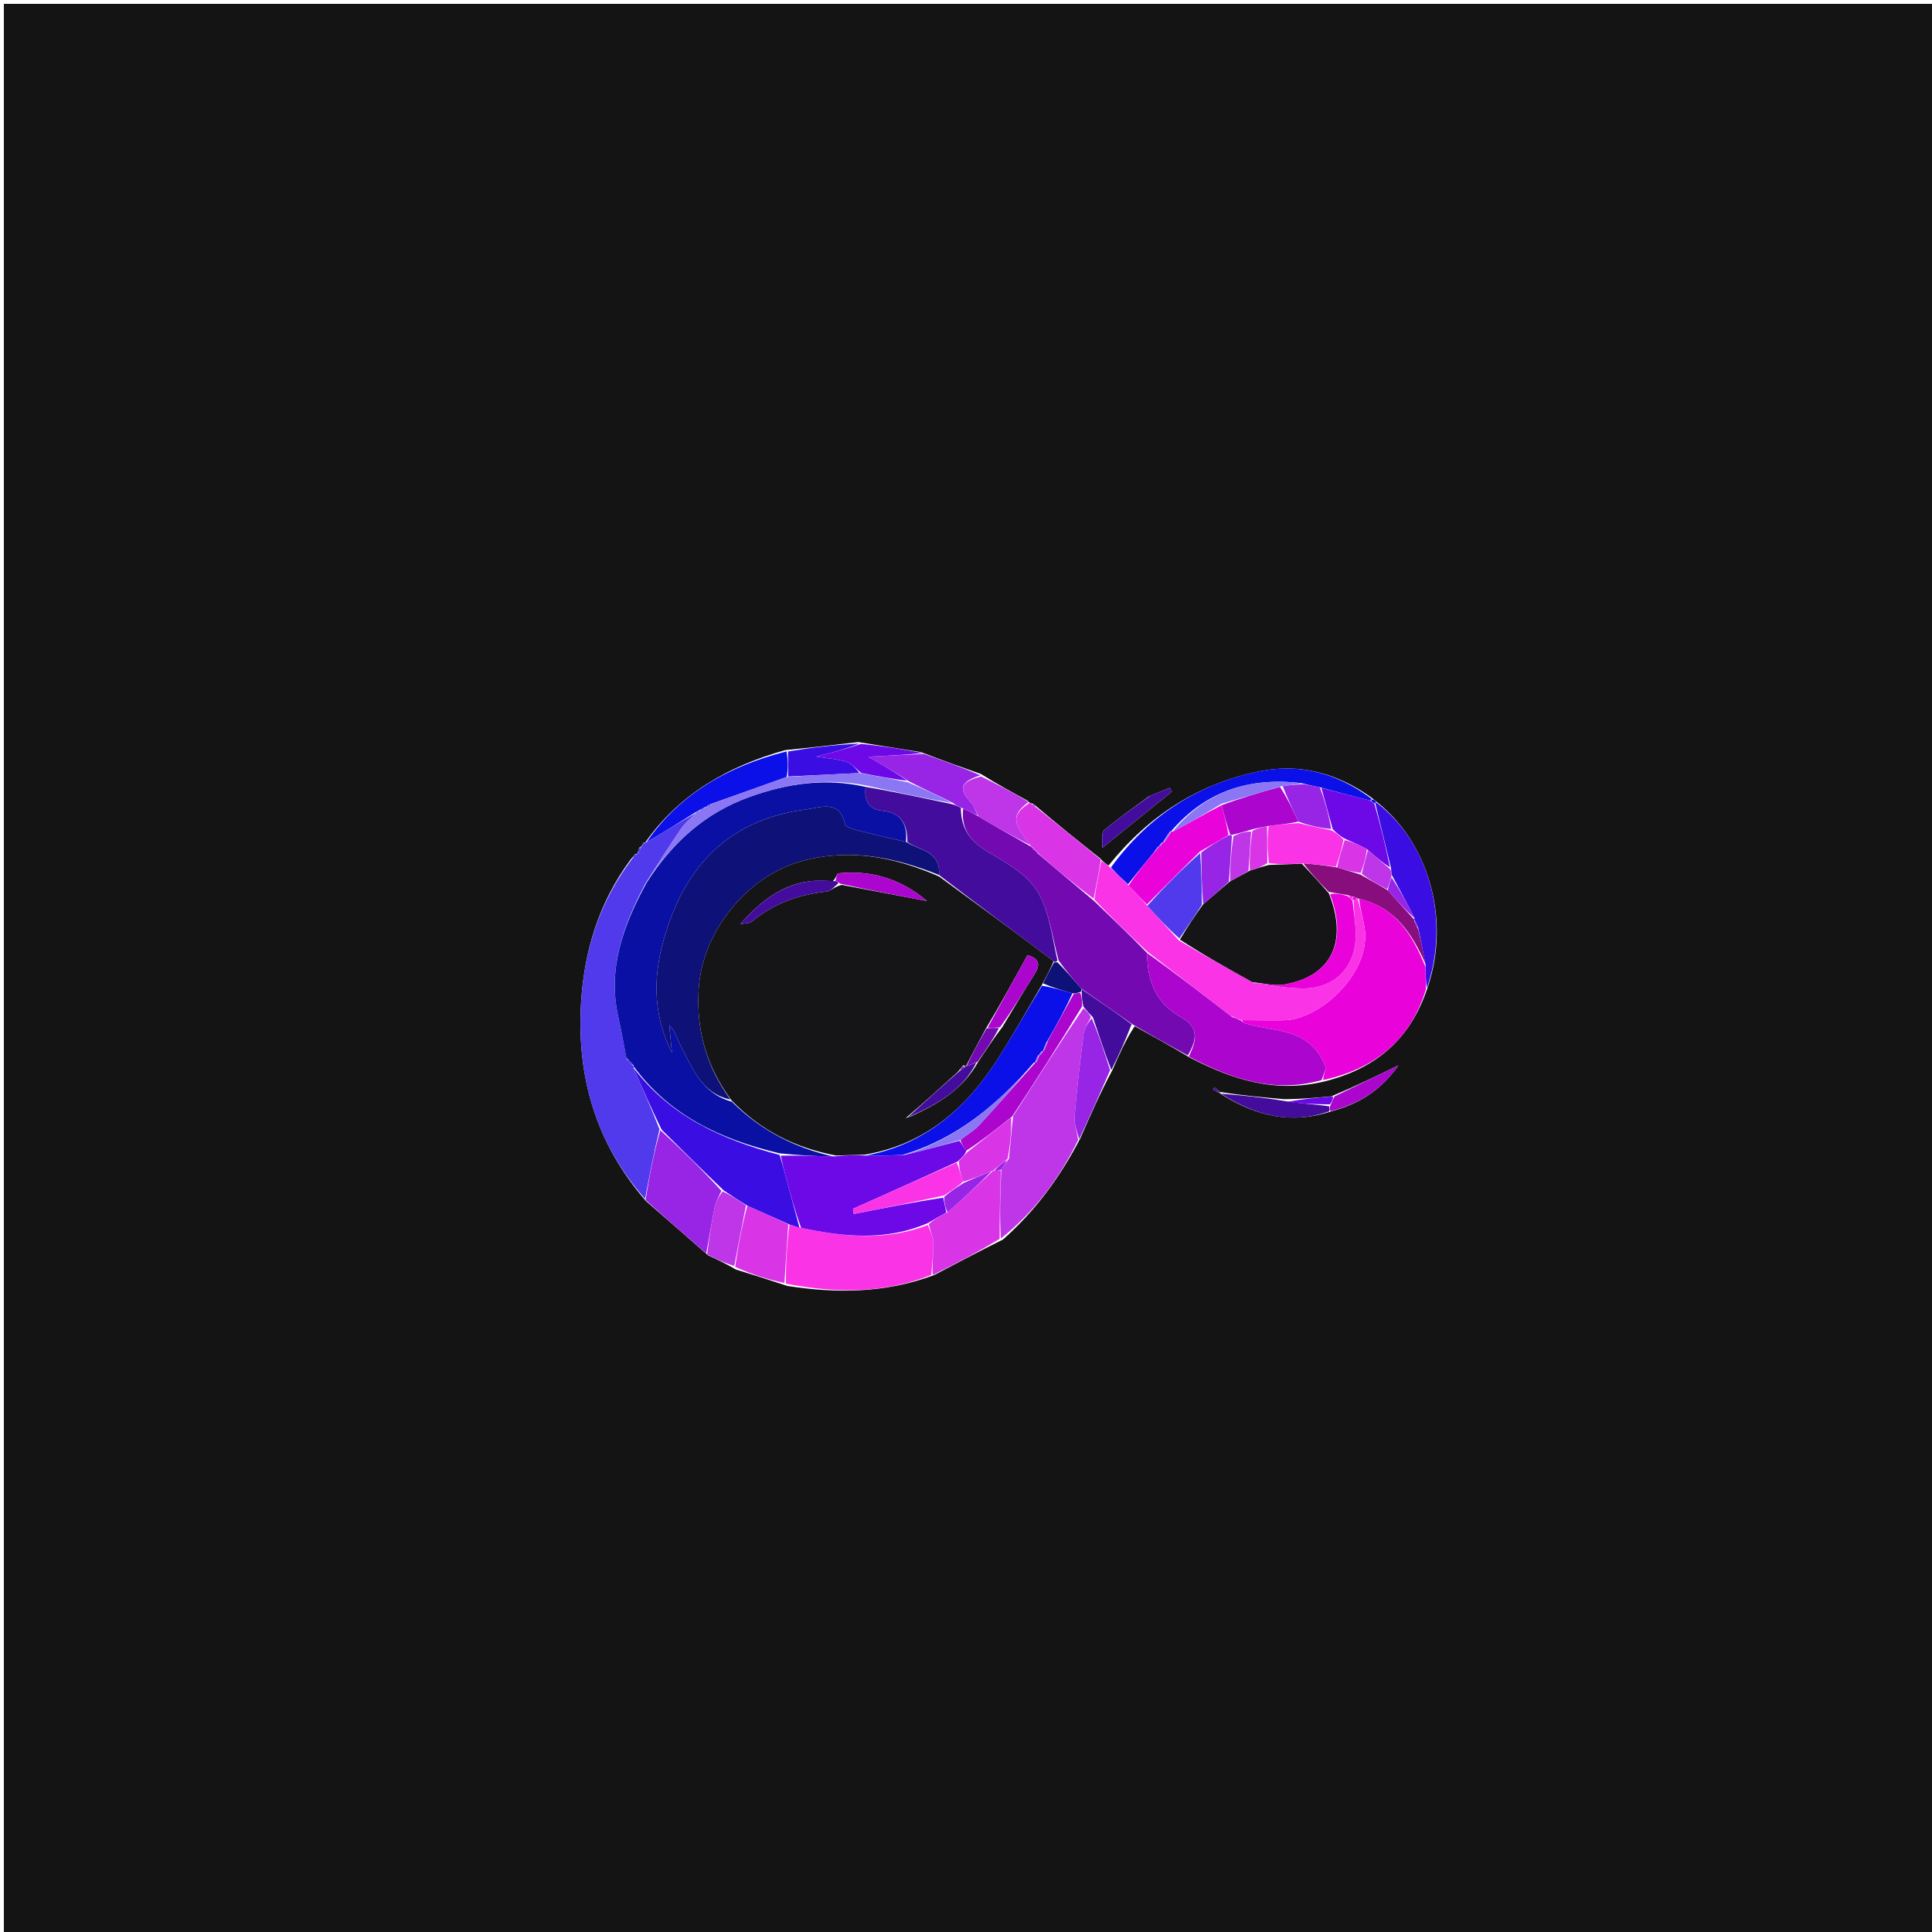 <svg version="1.1" id="Layer_1" xmlns="http://www.w3.org/2000/svg" xmlns:xlink="http://www.w3.org/1999/xlink" x="0px" y="0px"
	 width="100%" viewBox="0 0 500 500" enable-background="new 0 0 500 500" xml:space="preserve">
<path fill="#141414" opacity="1" stroke="none" 
	d="
M291,501 
	C194,501 97.5,501 1,501 
	C1,334.333 1,167.667 1,1 
	C167.667,1 334.333,1 501,1 
	C501,167.667 501,334.333 501,501 
	C431.167,501 361.333,501 291,501 
M166.037,219.026 
	C166.037,219.026 166.04,218.999 165.503,219.307 
	C165.276,219.865 165.05,220.424 164.954,221.01 
	C164.954,221.01 164.982,220.879 164.366,221.02 
	C164.13,221.368 163.895,221.716 163.178,222.483 
	C155.034,233.509 151.172,246.1 150.374,259.576 
	C149.25,278.561 154.104,295.762 167.199,310.858 
	C172.391,315.368 177.584,319.879 183.242,324.863 
	C185.496,325.917 187.75,326.97 190.458,328.551 
	C194.645,329.853 198.832,331.156 203.806,332.81 
	C216.426,334.729 228.903,334.766 241.759,329.987 
	C247.476,326.975 253.192,323.964 259.566,320.781 
	C267.804,313.506 274.23,304.863 279.58,294.6 
	C282.152,288.724 284.723,282.849 287.934,276.846 
	C289.598,273.018 291.261,269.19 293.652,265.585 
	C298.234,268.109 302.816,270.633 307.899,273.687 
	C318.648,279.219 329.706,283.042 342.785,279.869 
	C355.784,276.617 365,269.197 369.489,255.474 
	C375.425,238.039 369.843,217.984 355.958,207.257 
	C355.733,207.025 355.46,206.891 354.768,206.288 
	C346.091,200.138 336.459,197.491 326.008,199.607 
	C310.084,202.83 297.21,211.152 286.885,224.011 
	C286.272,223.609 285.659,223.207 284.779,222.208 
	C279.215,217.77 273.651,213.333 267.912,208.449 
	C267.69,208.161 267.403,208.059 266.785,207.864 
	C266.785,207.864 266.403,207.814 266,207.245 
	C262.096,205.128 258.192,203.012 253.873,200.31 
	C248.939,198.576 244.006,196.842 238.39,194.668 
	C233.266,193.846 228.142,193.024 222.11,192.053 
	C216.058,192.761 210.005,193.469 203.192,194.135 
	C188.587,198.251 175.952,205.358 167.007,218.008 
	C167.007,218.008 167,217.956 166.484,218.109 
	C166.327,218.419 166.17,218.729 166.037,219.026 
M344.567,283.722 
	C340.715,284.085 336.863,284.448 332.32,284.472 
	C326.879,283.992 321.439,283.512 315.711,282.59 
	C315.235,282.186 314.76,281.782 314.284,281.379 
	C314.155,281.586 314.025,281.793 313.896,282 
	C314.616,282.324 315.336,282.648 316.506,283.463 
	C325.09,288.733 334.108,291.117 344.83,287.523 
	C351.731,285.675 357.402,282.147 361.91,275.721 
	C355.864,278.656 350.606,281.208 344.567,283.722 
M297.382,206.067 
	C293.46,208.972 289.435,211.754 285.707,214.889 
	C284.977,215.503 285.4,217.488 285.244,219.431 
	C291.966,214 297.618,209.434 303.27,204.868 
	C303.099,204.54 302.928,204.212 302.758,203.883 
	C301.176,204.516 299.594,205.148 297.382,206.067 
z"/>
<path fill="#503AEC" opacity="1" stroke="none" 
	d="
M166.942,310.267 
	C154.104,295.762 149.25,278.561 150.374,259.576 
	C151.172,246.1 155.034,233.509 163.69,222.134 
	C164.462,221.484 164.722,221.181 164.982,220.879 
	C164.982,220.879 164.954,221.01 165.147,220.826 
	C165.573,220.094 165.806,219.547 166.04,218.999 
	C166.04,218.999 166.037,219.026 166.271,218.939 
	C166.669,218.553 166.835,218.254 167,217.956 
	C167,217.956 167.007,218.008 167.333,217.986 
	C171.821,215.352 175.983,212.741 180.029,210.442 
	C178.752,211.889 177.372,212.872 176.47,214.184 
	C173.247,218.871 170.186,223.669 166.978,228.751 
	C161.182,239.745 157.239,250.761 160.008,263.155 
	C160.798,266.688 161.416,270.259 162.201,274.101 
	C162.857,274.922 163.425,275.456 164,275.992 
	C164.007,275.995 164.007,276.009 163.989,276.399 
	C166.321,281.904 168.672,287.019 170.682,292.261 
	C169.208,298.348 168.075,304.307 166.942,310.267 
z"/>
<path fill="#730AB1" opacity="1" stroke="none" 
	d="
M307.398,273.157 
	C302.816,270.633 298.234,268.109 293.225,265.188 
	C288.539,261.886 284.28,258.981 279.796,255.818 
	C277.705,253.382 275.839,251.204 273.983,248.599 
	C272.228,242.221 271.551,235.585 268.368,230.526 
	C265.631,226.176 260.302,223.169 255.622,220.413 
	C251.077,217.738 248.7,214.428 249.256,209.278 
	C250.722,209.911 251.873,210.483 253.242,211.303 
	C257.907,214.05 262.355,216.549 266.832,219.117 
	C266.86,219.187 267.01,219.169 267.083,219.361 
	C267.332,219.782 267.562,219.921 267.868,220.041 
	C267.89,220.113 268.034,220.153 268.108,220.336 
	C268.342,220.737 268.552,220.887 269.013,221.247 
	C273.815,225.34 278.413,229.157 283.215,233.235 
	C287.89,237.732 292.362,241.967 296.856,246.619 
	C296.951,254.002 299.129,259.631 305.695,263.277 
	C309.912,265.618 310.114,268.607 307.398,273.157 
z"/>
<path fill="#EA02DB" opacity="1" stroke="none" 
	d="
M369.025,256.056 
	C365,269.197 355.784,276.617 342.427,279.521 
	C342.6,277.837 343.132,276.501 343.162,276.425 
	C339.234,265.669 329.781,267.223 322.217,264.842 
	C321.764,264.699 321.392,264.3 321.45,264.006 
	C325.4,264.01 328.885,264.098 332.366,264.033 
	C341.755,263.856 355.254,251.463 353.097,239.704 
	C352.653,237.283 351.946,234.911 351.727,232.575 
	C361.265,234.859 365.522,241.891 368.912,250.245 
	C368.968,252.479 368.997,254.268 369.025,256.056 
z"/>
<path fill="#FB33E6" opacity="1" stroke="none" 
	d="
M351.36,232.516 
	C351.946,234.911 352.653,237.283 353.097,239.704 
	C355.254,251.463 341.755,263.856 332.366,264.033 
	C328.885,264.098 325.4,264.01 321.459,263.997 
	C321.002,264.003 320.996,264.026 320.787,263.807 
	C320.004,263.43 319.429,263.273 318.562,262.944 
	C311.125,257.249 303.979,251.726 296.834,246.202 
	C292.362,241.967 287.89,237.732 283.238,232.836 
	C283.72,229.052 284.383,225.928 285.046,222.805 
	C285.659,223.207 286.272,223.609 287.243,224.42 
	C289.039,226.174 290.476,227.519 292.077,229.152 
	C293.766,230.989 295.291,232.538 296.918,234.411 
	C299.669,237.519 302.317,240.304 305.105,243.394 
	C311.553,247.204 317.86,250.71 324.469,254.413 
	C328.842,255.03 332.909,255.754 336.986,255.807 
	C345.434,255.916 350.916,250.324 350.868,241.826 
	C350.851,238.887 350.323,235.951 350.325,232.934 
	C350.816,232.791 351.011,232.728 351.224,232.606 
	C351.242,232.548 351.36,232.516 351.36,232.516 
z"/>
<path fill="#BF35E8" opacity="1" stroke="none" 
	d="
M279.034,294.995 
	C274.23,304.863 267.804,313.506 259.033,320.531 
	C258.672,314.479 258.844,308.678 259.149,302.635 
	C259.828,301.657 260.374,300.921 261.107,299.86 
	C261.523,296.042 261.752,292.546 262.203,288.8 
	C268.312,279.298 274.199,270.047 280.407,260.929 
	C281.362,261.723 281.997,262.385 282.316,263.283 
	C281.462,264.888 280.616,266.215 280.436,267.628 
	C279.54,274.66 278.696,281.704 278.113,288.767 
	C277.945,290.803 278.701,292.917 279.034,294.995 
z"/>
<path fill="#AB05CE" opacity="1" stroke="none" 
	d="
M296.856,246.619 
	C303.979,251.726 311.125,257.249 318.789,263.141 
	C319.87,263.682 320.433,263.854 320.996,264.026 
	C320.996,264.026 321.002,264.003 320.992,264.012 
	C321.392,264.3 321.764,264.699 322.217,264.842 
	C329.781,267.223 339.234,265.669 343.162,276.425 
	C343.132,276.501 342.6,277.837 342.05,279.521 
	C329.706,283.042 318.648,279.219 307.648,273.422 
	C310.114,268.607 309.912,265.618 305.695,263.277 
	C299.129,259.631 296.951,254.002 296.856,246.619 
z"/>
<path fill="#FB33E6" opacity="1" stroke="none" 
	d="
M241.007,329.955 
	C228.903,334.766 216.426,334.729 203.407,332.217 
	C203.343,326.704 203.678,321.783 204.318,316.907 
	C205.382,317.206 206.141,317.462 207.331,317.76 
	C218.524,320.155 229.246,321.193 240.114,317.035 
	C240.827,318.728 241.544,320.196 241.56,321.671 
	C241.59,324.43 241.214,327.193 241.007,329.955 
z"/>
<path fill="#9824E5" opacity="1" stroke="none" 
	d="
M167.07,310.563 
	C168.075,304.307 169.208,298.348 170.893,292.497 
	C176.637,297.729 181.827,302.851 186.711,308.194 
	C185.914,309.747 185.249,311.042 184.968,312.416 
	C184.154,316.39 183.496,320.396 182.777,324.389 
	C177.584,319.879 172.391,315.368 167.07,310.563 
z"/>
<path fill="#0B0FE8" opacity="1" stroke="none" 
	d="
M291.913,228.864 
	C290.476,227.519 289.039,226.174 287.512,224.499 
	C297.21,211.152 310.084,202.83 326.008,199.607 
	C336.459,197.491 346.091,200.138 354.883,206.655 
	C354.999,207.022 354.862,207.192 354.487,207.149 
	C350.063,206.04 346.014,204.973 341.587,203.751 
	C339.854,203.373 338.5,203.152 336.91,202.695 
	C323.331,201.01 311.971,204.807 303.085,215.122 
	C303.079,215.086 303.152,215.088 302.833,215.184 
	C301.997,216.195 301.482,217.11 300.997,218.025 
	C301.028,218.026 301.024,217.965 300.744,218.01 
	C300.295,218.381 300.126,218.705 299.995,219.03 
	C300.032,219.029 300.033,218.955 299.733,219.092 
	C299.241,219.621 299.049,220.013 298.618,220.599 
	C296.225,223.484 294.069,226.174 291.913,228.864 
z"/>
<path fill="#DA34E7" opacity="1" stroke="none" 
	d="
M241.383,329.971 
	C241.214,327.193 241.59,324.43 241.56,321.671 
	C241.544,320.196 240.827,318.728 240.352,316.803 
	C241.825,315.505 243.373,314.66 245.251,313.732 
	C249.384,310.103 253.187,306.557 256.995,303.006 
	C257,303 257.012,302.991 257.347,303.021 
	C258.126,302.993 258.571,302.934 259.016,302.876 
	C258.844,308.678 258.672,314.479 258.704,320.617 
	C253.192,323.964 247.476,326.975 241.383,329.971 
z"/>
<path fill="#3A0DE2" opacity="1" stroke="none" 
	d="
M369.257,255.765 
	C368.997,254.268 368.968,252.479 368.944,249.871 
	C368.308,246.206 367.668,243.36 367.03,240.151 
	C366.688,239.184 366.343,238.58 366.001,237.987 
	C366.004,237.998 366.02,238.012 366.075,237.623 
	C364.163,233.732 362.196,230.229 360.196,226.439 
	C360.102,225.773 360.042,225.394 359.978,224.603 
	C358.614,218.868 357.254,213.545 355.96,208.079 
	C356.027,207.936 356.179,207.659 356.179,207.659 
	C369.843,217.984 375.425,238.039 369.257,255.765 
z"/>
<path fill="#DA34E7" opacity="1" stroke="none" 
	d="
M284.912,222.506 
	C284.383,225.928 283.72,229.052 283.034,232.574 
	C278.413,229.157 273.815,225.34 268.928,221.076 
	C268.479,220.416 268.277,220.258 268.034,220.153 
	C268.034,220.153 267.89,220.113 267.767,219.872 
	C267.473,219.422 267.262,219.268 267.01,219.169 
	C267.01,219.169 266.86,219.187 266.706,218.805 
	C261.832,212.653 261.809,210.959 266.403,207.814 
	C266.403,207.814 266.785,207.864 267.059,208.17 
	C267.547,208.684 267.798,208.824 268.088,208.896 
	C273.651,213.333 279.215,217.77 284.912,222.506 
z"/>
<path fill="#DA34E7" opacity="1" stroke="none" 
	d="
M204.013,316.863 
	C203.678,321.783 203.343,326.704 203.013,332.042 
	C198.832,331.156 194.645,329.853 190.263,327.871 
	C191.065,322.116 192.063,317.04 193.415,312.026 
	C197.183,313.68 200.598,315.271 204.013,316.863 
z"/>
<path fill="#0B0FE8" opacity="1" stroke="none" 
	d="
M180.146,210.129 
	C175.983,212.741 171.821,215.352 167.307,217.978 
	C175.952,205.358 188.587,198.251 203.56,194.457 
	C203.94,196.835 203.952,198.892 203.601,201.066 
	C196.853,203.48 190.468,205.778 183.856,208.113 
	C183.324,208.253 183.099,208.45 182.897,208.757 
	C182.84,208.775 182.746,208.851 182.474,208.875 
	C181.751,209.191 181.302,209.482 180.678,209.867 
	C180.504,209.961 180.146,210.129 180.146,210.129 
z"/>
<path fill="#9824E5" opacity="1" stroke="none" 
	d="
M253.024,211.054 
	C251.873,210.483 250.722,209.911 248.988,209.135 
	C247.87,208.664 247.333,208.399 246.667,207.818 
	C242.805,205.859 239.073,204.216 235.217,202.192 
	C231.919,199.989 228.745,198.166 224.688,195.837 
	C230.229,195.556 234.651,195.332 239.073,195.109 
	C244.006,196.842 248.939,198.576 253.68,200.653 
	C248.475,202.369 247.947,204.172 251.34,207.738 
	C252.159,208.598 252.476,209.936 253.024,211.054 
z"/>
<path fill="#9824E5" opacity="1" stroke="none" 
	d="
M279.307,294.797 
	C278.701,292.917 277.945,290.803 278.113,288.767 
	C278.696,281.704 279.54,274.66 280.436,267.628 
	C280.616,266.215 281.462,264.888 282.526,263.509 
	C284.465,267.989 285.88,272.482 287.295,276.974 
	C284.723,282.849 282.152,288.724 279.307,294.797 
z"/>
<path fill="#BF35E8" opacity="1" stroke="none" 
	d="
M253.242,211.303 
	C252.476,209.936 252.159,208.598 251.34,207.738 
	C247.947,204.172 248.475,202.369 253.887,200.946 
	C258.192,203.012 262.096,205.128 266.202,207.529 
	C261.809,210.959 261.832,212.653 266.678,218.735 
	C262.355,216.549 257.907,214.05 253.242,211.303 
z"/>
<path fill="#440C9D" opacity="1" stroke="none" 
	d="
M287.615,276.91 
	C285.88,272.482 284.465,267.989 282.841,263.272 
	C281.997,262.385 281.362,261.723 280.401,260.544 
	C280.021,258.997 279.969,257.969 279.939,256.724 
	C279.962,256.507 280.022,256.076 280.022,256.076 
	C284.28,258.981 288.539,261.886 292.861,265.077 
	C291.261,269.19 289.598,273.018 287.615,276.91 
z"/>
<path fill="#BF35E8" opacity="1" stroke="none" 
	d="
M193.061,311.965 
	C192.063,317.04 191.065,322.116 190.036,327.608 
	C187.75,326.97 185.496,325.917 183.009,324.626 
	C183.496,320.396 184.154,316.39 184.968,312.416 
	C185.249,311.042 185.914,309.747 187.015,308.332 
	C189.437,309.487 191.249,310.726 193.061,311.965 
z"/>
<path fill="#3A0DE2" opacity="1" stroke="none" 
	d="
M203.964,200.95 
	C203.952,198.892 203.94,196.835 203.94,194.478 
	C210.005,193.469 216.058,192.761 222.396,192.447 
	C219.054,193.786 215.425,194.732 211.259,195.817 
	C214.188,196.282 216.704,196.397 219.011,197.151 
	C220.466,197.626 221.61,199.056 222.439,200.06 
	C215.979,200.358 209.971,200.654 203.964,200.95 
z"/>
<path fill="#6D08E7" opacity="1" stroke="none" 
	d="
M222.893,200.057 
	C221.61,199.056 220.466,197.626 219.011,197.151 
	C216.704,196.397 214.188,196.282 211.259,195.817 
	C215.425,194.732 219.054,193.786 222.85,192.521 
	C228.142,193.024 233.266,193.846 238.732,194.889 
	C234.651,195.332 230.229,195.556 224.688,195.837 
	C228.745,198.166 231.919,199.989 234.768,202.056 
	C230.594,201.552 226.743,200.805 222.893,200.057 
z"/>
<path fill="#440C9D" opacity="1" stroke="none" 
	d="
M344.013,287.595 
	C334.108,291.117 325.09,288.733 316.263,283.23 
	C316.021,282.997 315.999,283.032 315.999,283.032 
	C321.439,283.512 326.879,283.992 332.806,285.003 
	C336.838,285.654 340.383,285.775 343.992,286.318 
	C344.04,287.026 344.027,287.311 344.013,287.595 
z"/>
<path fill="#440C9D" opacity="1" stroke="none" 
	d="
M297.697,205.923 
	C299.594,205.148 301.176,204.516 302.758,203.883 
	C302.928,204.212 303.099,204.54 303.27,204.868 
	C297.618,209.434 291.966,214 285.244,219.431 
	C285.4,217.488 284.977,215.503 285.707,214.889 
	C289.435,211.754 293.46,208.972 297.697,205.923 
z"/>
<path fill="#AB05CE" opacity="1" stroke="none" 
	d="
M344.421,287.559 
	C344.027,287.311 344.04,287.026 344.242,286.232 
	C344.736,285.068 345.042,284.414 345.348,283.76 
	C350.606,281.208 355.864,278.656 361.91,275.721 
	C357.402,282.147 351.731,285.675 344.421,287.559 
z"/>
<path fill="#6D08E7" opacity="1" stroke="none" 
	d="
M344.957,283.741 
	C345.042,284.414 344.736,285.068 344.18,285.809 
	C340.383,285.775 336.838,285.654 333.152,285.173 
	C336.863,284.448 340.715,284.085 344.957,283.741 
z"/>
<path fill="#440C9D" opacity="1" stroke="none" 
	d="
M316.038,282.985 
	C315.336,282.648 314.616,282.324 313.896,282 
	C314.025,281.793 314.155,281.586 314.284,281.379 
	C314.76,281.782 315.235,282.186 315.855,282.811 
	C315.999,283.032 316.021,282.997 316.038,282.985 
z"/>
<path fill="#0B0FE8" opacity="1" stroke="none" 
	d="
M165.772,219.153 
	C165.806,219.547 165.573,220.094 165.081,220.812 
	C165.05,220.424 165.276,219.865 165.772,219.153 
z"/>
<path fill="#BF35E8" opacity="1" stroke="none" 
	d="
M268,208.672 
	C267.798,208.824 267.547,208.684 267.191,208.31 
	C267.403,208.059 267.69,208.161 268,208.672 
z"/>
<path fill="#0B0FE8" opacity="1" stroke="none" 
	d="
M166.742,218.032 
	C166.835,218.254 166.669,218.553 166.258,218.945 
	C166.17,218.729 166.327,218.419 166.742,218.032 
z"/>
<path fill="#0B0FE8" opacity="1" stroke="none" 
	d="
M164.674,220.949 
	C164.722,221.181 164.462,221.484 163.931,221.925 
	C163.895,221.716 164.13,221.368 164.674,220.949 
z"/>
<path fill="#0B0FE8" opacity="1" stroke="none" 
	d="
M355.069,206.938 
	C355.46,206.891 355.733,207.025 356.069,207.458 
	C356.179,207.659 356.027,207.936 355.771,207.923 
	C355.251,207.712 355.034,207.472 354.862,207.192 
	C354.862,207.192 354.999,207.022 355.069,206.938 
z"/>
<path fill="#0B10A5" opacity="1" stroke="none" 
	d="
M162.113,273.813 
	C161.416,270.259 160.798,266.688 160.008,263.155 
	C157.239,250.761 161.182,239.745 167.272,228.547 
	C174.034,217.911 182.567,210.37 193.899,206.274 
	C203.665,202.744 213.672,201.268 224.014,203.65 
	C223.594,207.395 224.99,209.484 228.386,209.826 
	C233.409,210.332 234.853,213.516 234.469,217.878 
	C230.076,216.856 226.024,215.958 222.011,214.912 
	C220.807,214.598 218.862,214.059 218.696,213.306 
	C217.272,206.85 212.422,208.989 208.735,209.459 
	C187.674,212.144 176.283,225.317 171.303,244.97 
	C168.934,254.32 169.409,263.586 173.897,272.454 
	C173.666,270.074 173.436,267.695 173.205,265.315 
	C174.859,266.929 175.166,268.759 175.991,270.314 
	C179.143,276.256 181.5,282.978 189.395,285.108 
	C196.976,292.661 205.835,297.071 215.649,299.301 
	C210.922,299.238 206.496,298.959 201.767,298.486 
	C186.583,294.891 173.347,288.726 164.007,276.009 
	C164.007,276.009 164.007,275.995 163.951,275.685 
	C163.301,274.855 162.707,274.334 162.113,273.813 
z"/>
<path fill="#3A0DE2" opacity="1" stroke="none" 
	d="
M163.989,276.399 
	C173.347,288.726 186.583,294.891 201.769,298.903 
	C202.514,301.239 202.939,302.967 203.398,304.686 
	C204.558,309.032 205.732,313.374 206.901,317.717 
	C206.141,317.462 205.382,317.206 204.318,316.907 
	C200.598,315.271 197.183,313.68 193.414,312.026 
	C191.249,310.726 189.437,309.487 187.322,308.111 
	C181.827,302.851 176.637,297.729 171.235,292.37 
	C168.672,287.019 166.321,281.904 163.989,276.399 
z"/>
<path fill="#8B76F3" opacity="1" stroke="none" 
	d="
M224.009,203.255 
	C213.672,201.268 203.665,202.744 193.899,206.274 
	C182.567,210.37 174.034,217.911 167.358,228.221 
	C170.186,223.669 173.247,218.871 176.47,214.184 
	C177.372,212.872 178.752,211.889 180.029,210.442 
	C180.146,210.129 180.504,209.961 180.959,209.864 
	C181.859,209.462 182.302,209.156 182.746,208.851 
	C182.746,208.851 182.84,208.775 183.117,208.71 
	C183.68,208.524 183.91,208.334 184.083,208.076 
	C190.468,205.778 196.853,203.48 203.601,201.066 
	C209.971,200.654 215.979,200.358 222.439,200.06 
	C226.743,200.805 230.594,201.552 234.892,202.436 
	C239.073,204.216 242.805,205.859 246.296,207.809 
	C238.706,206.495 231.357,204.875 224.009,203.255 
z"/>
<path fill="#3A0DE2" opacity="1" stroke="none" 
	d="
M162.201,274.101 
	C162.707,274.334 163.301,274.855 163.944,275.683 
	C163.425,275.456 162.857,274.922 162.201,274.101 
z"/>
<path fill="#440C9D" opacity="1" stroke="none" 
	d="
M224.014,203.65 
	C231.357,204.875 238.706,206.495 246.426,208.124 
	C247.333,208.399 247.87,208.664 248.674,209.073 
	C248.7,214.428 251.077,217.738 255.622,220.413 
	C260.302,223.169 265.631,226.176 268.368,230.526 
	C271.551,235.585 272.228,242.221 273.679,248.607 
	C273.165,249.055 272.963,249.07 272.68,248.762 
	C262.744,241.236 252.889,234.032 243.019,226.444 
	C243.429,220.182 238.046,220.153 234.826,217.945 
	C234.853,213.516 233.409,210.332 228.386,209.826 
	C224.99,209.484 223.594,207.395 224.014,203.65 
z"/>
<path fill="#0D1178" opacity="1" stroke="none" 
	d="
M272.762,249.084 
	C272.963,249.07 273.165,249.055 273.67,249.034 
	C275.839,251.204 277.705,253.382 279.796,255.818 
	C280.022,256.076 279.962,256.507 279.596,256.715 
	C278.782,257.013 278.333,257.102 277.529,257.081 
	C274.753,256.259 272.332,255.546 269.955,254.501 
	C270.92,252.473 271.841,250.778 272.762,249.084 
z"/>
<path fill="#BF35E8" opacity="1" stroke="none" 
	d="
M268.108,220.336 
	C268.277,220.258 268.479,220.416 268.724,220.799 
	C268.552,220.887 268.342,220.737 268.108,220.336 
z"/>
<path fill="#BF35E8" opacity="1" stroke="none" 
	d="
M267.083,219.361 
	C267.262,219.268 267.473,219.422 267.745,219.801 
	C267.562,219.921 267.332,219.782 267.083,219.361 
z"/>
<path fill="#880D7D" opacity="1" stroke="none" 
	d="
M367.027,240.515 
	C367.668,243.36 368.308,246.206 368.917,249.425 
	C365.522,241.891 361.265,234.859 351.727,232.575 
	C351.36,232.516 351.242,232.548 351.121,232.431 
	C350.76,232.153 350.498,232.091 349.914,232.021 
	C349.408,231.882 349.2,231.847 348.685,231.637 
	C346.968,231.307 345.558,231.154 343.867,230.814 
	C341.361,228.257 339.134,225.887 337.301,223.431 
	C340.375,223.666 343.057,223.987 346.036,224.497 
	C348.176,225.169 350.016,225.65 352.108,226.36 
	C354.57,227.774 356.783,228.96 359.17,230.418 
	C361.569,233.13 363.795,235.571 366.02,238.012 
	C366.02,238.012 366.004,237.998 366.009,238.341 
	C366.353,239.294 366.69,239.904 367.027,240.515 
z"/>
<path fill="#151416" opacity="1" stroke="none" 
	d="
M336.908,223.517 
	C339.134,225.887 341.361,228.257 343.912,231.199 
	C348.919,243.792 344.538,252.603 332.499,254.767 
	C329.841,255.245 326.951,254.434 324.168,254.216 
	C317.86,250.71 311.553,247.204 305.365,243.174 
	C307.34,239.818 309.195,236.987 311.37,234.037 
	C313.804,232.005 315.919,230.091 318.348,228.083 
	C320.142,227.125 321.623,226.264 323.464,225.319 
	C325.213,224.762 326.602,224.288 328.392,223.842 
	C331.497,223.751 334.203,223.634 336.908,223.517 
z"/>
<path fill="#EA02DB" opacity="1" stroke="none" 
	d="
M292.077,229.152 
	C294.069,226.174 296.225,223.484 298.866,220.395 
	C299.579,219.649 299.806,219.302 300.033,218.955 
	C300.033,218.955 300.032,219.029 300.252,218.943 
	C300.655,218.56 300.84,218.262 301.024,217.965 
	C301.024,217.965 301.028,218.026 301.321,217.914 
	C302.127,216.897 302.64,215.993 303.152,215.088 
	C303.152,215.088 303.079,215.086 303.435,215.252 
	C307.895,212.953 311.998,210.487 316.156,208.387 
	C316.883,211.168 317.555,213.584 317.909,216.141 
	C315.35,217.591 313.11,218.898 310.587,220.35 
	C305.808,225.025 301.312,229.557 296.815,234.088 
	C295.291,232.538 293.766,230.989 292.077,229.152 
z"/>
<path fill="#503AEC" opacity="1" stroke="none" 
	d="
M296.918,234.411 
	C301.312,229.557 305.808,225.025 310.601,220.775 
	C310.948,225.422 310.999,229.789 311.05,234.156 
	C309.195,236.987 307.34,239.818 305.225,242.869 
	C302.317,240.304 299.669,237.519 296.918,234.411 
z"/>
<path fill="#EA02DB" opacity="1" stroke="none" 
	d="
M324.469,254.413 
	C326.951,254.434 329.841,255.245 332.499,254.767 
	C344.538,252.603 348.919,243.792 344.192,231.386 
	C345.558,231.154 346.968,231.307 348.763,231.898 
	C349.426,232.545 349.704,232.755 349.993,232.978 
	C350.003,232.992 350.028,233.014 350.028,233.014 
	C350.323,235.951 350.851,238.887 350.868,241.826 
	C350.916,250.324 345.434,255.916 336.986,255.807 
	C332.909,255.754 328.842,255.03 324.469,254.413 
z"/>
<path fill="#EA02DB" opacity="1" stroke="none" 
	d="
M320.787,263.807 
	C320.433,263.854 319.87,263.682 319.081,263.313 
	C319.429,263.273 320.004,263.43 320.787,263.807 
z"/>
<path fill="#EA02DB" opacity="1" stroke="none" 
	d="
M350.213,232.127 
	C350.498,232.091 350.76,232.153 351.102,232.49 
	C351.011,232.728 350.816,232.791 350.325,232.934 
	C350.028,233.014 350.003,232.992 350.061,232.772 
	C350.12,232.552 350.213,232.127 350.213,232.127 
z"/>
<path fill="#AB05CE" opacity="1" stroke="none" 
	d="
M277.885,257.191 
	C278.333,257.102 278.782,257.013 279.573,256.932 
	C279.969,257.969 280.021,258.997 280.08,260.411 
	C274.199,270.047 268.312,279.298 261.925,288.97 
	C257.772,292.285 254.118,295.179 250.109,297.793 
	C249.283,296.75 248.813,295.987 248.573,294.994 
	C250.361,293.573 252.13,292.578 253.44,291.159 
	C258.361,285.827 263.133,280.357 267.978,274.966 
	C267.994,274.992 267.933,274.984 268.223,274.85 
	C268.676,274.13 268.839,273.544 269.009,272.985 
	C269.016,273.012 268.96,273.012 269.239,272.971 
	C269.672,272.6 269.825,272.27 269.991,271.969 
	C270.003,271.998 269.941,272.004 270.239,271.793 
	C270.708,270.891 270.881,270.201 271.234,269.248 
	C273.572,265.055 275.728,261.123 277.885,257.191 
z"/>
<path fill="#DA34E7" opacity="1" stroke="none" 
	d="
M250.465,298.073 
	C254.118,295.179 257.772,292.285 261.704,289.221 
	C261.752,292.546 261.523,296.042 260.778,299.874 
	C259.18,301.138 258.096,302.064 257.012,302.991 
	C257.012,302.991 257,303 256.656,303.066 
	C254.035,304.122 251.757,305.114 249.167,305.836 
	C248.556,303.965 248.259,302.365 248.136,300.515 
	C249.029,299.535 249.747,298.804 250.465,298.073 
z"/>
<path fill="#9824E5" opacity="1" stroke="none" 
	d="
M257.347,303.021 
	C258.096,302.064 259.18,301.138 260.592,300.198 
	C260.374,300.921 259.828,301.657 259.149,302.635 
	C258.571,302.934 258.126,302.993 257.347,303.021 
z"/>
<path fill="#6D08E7" opacity="1" stroke="none" 
	d="
M250.109,297.793 
	C249.747,298.804 249.029,299.535 247.796,300.629 
	C238.435,304.941 229.589,308.891 220.742,312.841 
	C220.816,313.286 220.89,313.732 220.965,314.177 
	C228.67,312.649 236.376,311.122 244.112,309.955 
	C244.402,311.482 244.662,312.648 244.921,313.815 
	C243.373,314.66 241.825,315.505 240.039,316.582 
	C229.246,321.193 218.524,320.155 207.331,317.76 
	C205.732,313.374 204.558,309.032 203.398,304.686 
	C202.939,302.967 202.514,301.239 202.071,299.097 
	C206.496,298.959 210.922,299.238 216.088,299.271 
	C219.136,298.959 221.443,298.893 224.079,299.054 
	C227.471,299.147 230.536,299.012 233.976,298.918 
	C239.016,297.713 243.68,296.469 248.344,295.224 
	C248.813,295.987 249.283,296.75 250.109,297.793 
z"/>
<path fill="#6D08E7" opacity="1" stroke="none" 
	d="
M354.487,207.149 
	C355.034,207.472 355.251,207.712 355.703,208.066 
	C357.254,213.545 358.614,218.868 359.695,224.442 
	C357.611,223.132 355.805,221.573 353.77,219.764 
	C351.696,218.681 349.852,217.847 347.723,216.898 
	C346.618,216.164 345.799,215.545 344.892,214.561 
	C343.859,210.767 342.912,207.337 341.966,203.907 
	C346.014,204.973 350.063,206.04 354.487,207.149 
z"/>
<path fill="#9824E5" opacity="1" stroke="none" 
	d="
M341.587,203.751 
	C342.912,207.337 343.859,210.767 344.509,214.544 
	C341.487,214.263 338.761,213.636 336.004,212.623 
	C334.531,209.355 333.091,206.474 331.984,203.437 
	C333.926,203.165 335.536,203.048 337.146,202.931 
	C338.5,203.152 339.854,203.373 341.587,203.751 
z"/>
<path fill="#8B76F3" opacity="1" stroke="none" 
	d="
M336.91,202.695 
	C335.536,203.048 333.926,203.165 331.582,203.48 
	C325.932,205.126 321.016,206.574 316.101,208.022 
	C311.998,210.487 307.895,212.953 303.441,215.288 
	C311.971,204.807 323.331,201.01 336.91,202.695 
z"/>
<path fill="#8B76F3" opacity="1" stroke="none" 
	d="
M302.833,215.184 
	C302.64,215.993 302.127,216.897 301.29,217.913 
	C301.482,217.11 301.997,216.195 302.833,215.184 
z"/>
<path fill="#8B76F3" opacity="1" stroke="none" 
	d="
M300.744,218.01 
	C300.84,218.262 300.655,218.56 300.215,218.944 
	C300.126,218.705 300.295,218.381 300.744,218.01 
z"/>
<path fill="#8B76F3" opacity="1" stroke="none" 
	d="
M299.733,219.092 
	C299.806,219.302 299.579,219.649 299.104,220.201 
	C299.049,220.013 299.241,219.621 299.733,219.092 
z"/>
<path fill="#9824E5" opacity="1" stroke="none" 
	d="
M245.251,313.732 
	C244.662,312.648 244.402,311.482 244.332,309.754 
	C246.175,308.163 247.827,307.134 249.48,306.105 
	C251.757,305.114 254.035,304.122 256.651,303.071 
	C253.187,306.557 249.384,310.103 245.251,313.732 
z"/>
<path fill="#BF35E8" opacity="1" stroke="none" 
	d="
M354,220.013 
	C355.805,221.573 357.611,223.132 359.698,224.853 
	C360.042,225.394 360.102,225.773 360.115,226.797 
	C359.71,228.342 359.353,229.245 358.995,230.147 
	C356.783,228.96 354.57,227.774 352.417,226.14 
	C352.983,223.799 353.492,221.906 354,220.013 
z"/>
<path fill="#9824E5" opacity="1" stroke="none" 
	d="
M359.17,230.418 
	C359.353,229.245 359.71,228.342 360.148,227.083 
	C362.196,230.229 364.163,233.732 366.075,237.623 
	C363.795,235.571 361.569,233.13 359.17,230.418 
z"/>
<path fill="#9824E5" opacity="1" stroke="none" 
	d="
M367.03,240.151 
	C366.69,239.904 366.353,239.294 366.007,238.33 
	C366.343,238.58 366.688,239.184 367.03,240.151 
z"/>
<path fill="#503AEC" opacity="1" stroke="none" 
	d="
M182.474,208.875 
	C182.302,209.156 181.859,209.462 181.133,209.77 
	C181.302,209.482 181.751,209.191 182.474,208.875 
z"/>
<path fill="#503AEC" opacity="1" stroke="none" 
	d="
M183.856,208.113 
	C183.91,208.334 183.68,208.524 183.174,208.692 
	C183.099,208.45 183.324,208.253 183.856,208.113 
z"/>
<path fill="#151416" opacity="1" stroke="none" 
	d="
M223.75,298.827 
	C221.443,298.893 219.136,298.959 216.389,299.055 
	C205.835,297.071 196.976,292.661 189.314,284.77 
	C182.743,275.921 180.234,266.659 180.797,256.227 
	C181.605,241.242 193.276,226.631 207.744,222.781 
	C220.122,219.487 231.685,221.878 243.034,226.827 
	C252.889,234.032 262.744,241.236 272.68,248.762 
	C271.841,250.778 270.92,252.473 269.717,254.755 
	C265.516,261.887 261.798,268.562 257.636,274.948 
	C249.545,287.363 238.878,296.307 223.75,298.827 
M249.32,275.66 
	C248.966,276.125 248.611,276.591 247.762,277.525 
	C243.528,281.366 239.293,285.206 234.721,289.089 
	C234.568,289.234 234.416,289.379 234.263,289.524 
	C234.513,289.348 234.763,289.171 235.737,288.916 
	C242.59,285.748 249.098,282.158 253.261,274.615 
	C255.155,271.766 257.048,268.917 259.493,265.662 
	C262.232,261.139 264.898,256.57 267.737,252.11 
	C269.428,249.454 268.768,248.023 265.917,247.172 
	C262.404,253.573 259.004,259.768 255.072,266.323 
	C253.348,269.527 251.623,272.731 249.961,275.97 
	C249.961,275.97 249.956,275.898 249.32,275.66 
M215.449,228.095 
	C205.66,226.923 198.443,231.279 191.539,239.206 
	C193.308,238.853 194.073,238.929 194.483,238.584 
	C200.111,233.855 206.664,231.543 213.895,230.737 
	C214.998,230.614 215.985,229.444 217.832,229.005 
	C225.194,230.4 232.555,231.795 239.916,233.19 
	C233.246,227.507 225.558,225.111 216.894,226.015 
	C216.603,226.045 216.439,227.292 215.449,228.095 
M231.543,290.507 
	C231.543,290.507 231.502,290.507 231.543,290.507 
z"/>
<path fill="#0D1178" opacity="1" stroke="none" 
	d="
M243.019,226.444 
	C231.685,221.878 220.122,219.487 207.744,222.781 
	C193.276,226.631 181.605,241.242 180.797,256.227 
	C180.234,266.659 182.743,275.921 189.046,284.576 
	C181.5,282.978 179.143,276.256 175.991,270.314 
	C175.166,268.759 174.859,266.929 173.205,265.315 
	C173.436,267.695 173.666,270.074 173.897,272.454 
	C169.409,263.586 168.934,254.32 171.303,244.97 
	C176.283,225.317 187.674,212.144 208.735,209.459 
	C212.422,208.989 217.272,206.85 218.696,213.306 
	C218.862,214.059 220.807,214.598 222.011,214.912 
	C226.024,215.958 230.076,216.856 234.469,217.878 
	C238.046,220.153 243.429,220.182 243.019,226.444 
z"/>
<path fill="#0B0FE8" opacity="1" stroke="none" 
	d="
M224.079,299.054 
	C238.878,296.307 249.545,287.363 257.636,274.948 
	C261.798,268.562 265.516,261.887 269.673,255.088 
	C272.332,255.546 274.753,256.259 277.529,257.081 
	C275.728,261.123 273.572,265.055 270.984,269.506 
	C270.348,270.685 270.145,271.344 269.941,272.004 
	C269.941,272.004 270.003,271.998 269.703,271.996 
	C269.256,272.334 269.108,272.673 268.96,273.012 
	C268.96,273.012 269.016,273.012 268.704,273.111 
	C268.239,273.801 268.086,274.392 267.933,274.984 
	C267.933,274.984 267.994,274.992 267.633,274.946 
	C258.168,285.871 247.568,294.738 233.6,298.877 
	C230.536,299.012 227.471,299.147 224.079,299.054 
z"/>
<path fill="#FB33E6" opacity="1" stroke="none" 
	d="
M336.036,213.009 
	C338.761,213.636 341.487,214.263 344.595,214.908 
	C345.799,215.545 346.618,216.164 347.704,217.285 
	C347.227,219.961 346.482,222.134 345.738,224.307 
	C343.057,223.987 340.375,223.666 337.301,223.431 
	C334.203,223.634 331.497,223.751 328.391,223.395 
	C327.97,219.905 327.951,216.888 328.308,213.734 
	C331.135,213.401 333.586,213.205 336.036,213.009 
z"/>
<path fill="#DA34E7" opacity="1" stroke="none" 
	d="
M346.036,224.497 
	C346.482,222.134 347.227,219.961 347.99,217.401 
	C349.852,217.847 351.696,218.681 353.77,219.764 
	C353.492,221.906 352.983,223.799 352.166,225.912 
	C350.016,225.65 348.176,225.169 346.036,224.497 
z"/>
<path fill="#FB33E6" opacity="1" stroke="none" 
	d="
M349.914,232.021 
	C350.213,232.127 350.12,232.552 350.051,232.758 
	C349.704,232.755 349.426,232.545 349.069,232.074 
	C349.2,231.847 349.408,231.882 349.914,232.021 
z"/>
<path fill="#9824E5" opacity="1" stroke="none" 
	d="
M311.37,234.037 
	C310.999,229.789 310.948,225.422 310.883,220.631 
	C313.11,218.898 315.35,217.591 318.05,216.162 
	C318.51,216.042 318.797,216.084 318.822,216.5 
	C318.576,220.67 318.305,224.424 318.034,228.178 
	C315.919,230.091 313.804,232.005 311.37,234.037 
z"/>
<path fill="#BF35E8" opacity="1" stroke="none" 
	d="
M318.348,228.083 
	C318.305,224.424 318.576,220.67 319.194,216.405 
	C320.976,215.529 322.41,215.164 323.803,215.222 
	C323.541,218.897 323.323,222.149 323.104,225.402 
	C321.623,226.264 320.142,227.125 318.348,228.083 
z"/>
<path fill="#DA34E7" opacity="1" stroke="none" 
	d="
M323.464,225.319 
	C323.323,222.149 323.541,218.897 324.103,215.029 
	C325.608,214.232 326.769,214.051 327.931,213.87 
	C327.951,216.888 327.97,219.905 327.991,223.369 
	C326.602,224.288 325.213,224.762 323.464,225.319 
z"/>
<path fill="#AB05CE" opacity="1" stroke="none" 
	d="
M328.308,213.734 
	C326.769,214.051 325.608,214.232 324.146,214.606 
	C322.41,215.164 320.976,215.529 319.169,215.989 
	C318.797,216.084 318.51,216.042 318.369,216.021 
	C317.555,213.584 316.883,211.168 316.156,208.387 
	C321.016,206.574 325.932,205.126 331.249,203.636 
	C333.091,206.474 334.531,209.355 336.004,212.623 
	C333.586,213.205 331.135,213.401 328.308,213.734 
z"/>
<path fill="#8B76F3" opacity="1" stroke="none" 
	d="
M233.976,298.918 
	C247.568,294.738 258.168,285.871 267.616,274.92 
	C263.133,280.357 258.361,285.827 253.44,291.159 
	C252.13,292.578 250.361,293.573 248.573,294.994 
	C243.68,296.469 239.016,297.713 233.976,298.918 
z"/>
<path fill="#8B76F3" opacity="1" stroke="none" 
	d="
M270.239,271.793 
	C270.145,271.344 270.348,270.685 270.802,269.767 
	C270.881,270.201 270.708,270.891 270.239,271.793 
z"/>
<path fill="#8B76F3" opacity="1" stroke="none" 
	d="
M268.223,274.85 
	C268.086,274.392 268.239,273.801 268.697,273.084 
	C268.839,273.544 268.676,274.13 268.223,274.85 
z"/>
<path fill="#8B76F3" opacity="1" stroke="none" 
	d="
M269.239,272.971 
	C269.108,272.673 269.256,272.334 269.692,271.967 
	C269.825,272.27 269.672,272.6 269.239,272.971 
z"/>
<path fill="#FB33E6" opacity="1" stroke="none" 
	d="
M249.167,305.836 
	C247.827,307.134 246.175,308.163 244.302,309.393 
	C236.376,311.122 228.67,312.649 220.965,314.177 
	C220.89,313.732 220.816,313.286 220.742,312.841 
	C229.589,308.891 238.435,304.941 247.621,300.878 
	C248.259,302.365 248.556,303.965 249.167,305.836 
z"/>
<path fill="#AB05CE" opacity="1" stroke="none" 
	d="
M216.215,227.972 
	C216.439,227.292 216.603,226.045 216.894,226.015 
	C225.558,225.111 233.246,227.507 239.916,233.19 
	C232.555,231.795 225.194,230.4 217.379,228.678 
	C216.761,228.088 216.524,227.962 216.215,227.972 
z"/>
<path fill="#440C9D" opacity="1" stroke="none" 
	d="
M215.832,228.033 
	C216.524,227.962 216.761,228.088 216.976,228.555 
	C215.985,229.444 214.998,230.614 213.895,230.737 
	C206.664,231.543 200.111,233.855 194.483,238.584 
	C194.073,238.929 193.308,238.853 191.539,239.206 
	C198.443,231.279 205.66,226.923 215.832,228.033 
z"/>
<path fill="#AB05CE" opacity="1" stroke="none" 
	d="
M255.604,265.962 
	C259.004,259.768 262.404,253.573 265.917,247.172 
	C268.768,248.023 269.428,249.454 267.737,252.11 
	C264.898,256.57 262.232,261.139 258.8,265.863 
	C257.273,266.03 256.438,265.996 255.604,265.962 
z"/>
<path fill="#440C9D" opacity="1" stroke="none" 
	d="
M235.058,289.046 
	C239.293,285.206 243.528,281.366 248.273,277.227 
	C249.175,276.585 249.566,276.242 249.956,275.898 
	C249.956,275.898 249.961,275.97 250.221,275.889 
	C251.214,275.541 251.949,275.275 252.683,275.008 
	C249.098,282.158 242.59,285.748 235.384,288.97 
	C235.03,289.023 235.058,289.046 235.058,289.046 
z"/>
<path fill="#730AB1" opacity="1" stroke="none" 
	d="
M252.972,274.812 
	C251.949,275.275 251.214,275.541 250.19,275.871 
	C251.623,272.731 253.348,269.527 255.338,266.143 
	C256.438,265.996 257.273,266.03 258.525,266.065 
	C257.048,268.917 255.155,271.766 252.972,274.812 
z"/>
<path fill="#440C9D" opacity="1" stroke="none" 
	d="
M235.022,289.009 
	C234.763,289.171 234.513,289.348 234.263,289.524 
	C234.416,289.379 234.568,289.234 234.89,289.068 
	C235.058,289.046 235.03,289.023 235.022,289.009 
z"/>
<path fill="#730AB1" opacity="1" stroke="none" 
	d="
M249.638,275.779 
	C249.566,276.242 249.175,276.585 248.521,276.992 
	C248.611,276.591 248.966,276.125 249.638,275.779 
z"/>
<path fill="#440C9D" opacity="1" stroke="none" 
	d="
M231.523,290.507 
	C231.502,290.507 231.543,290.507 231.523,290.507 
z"/>
</svg>